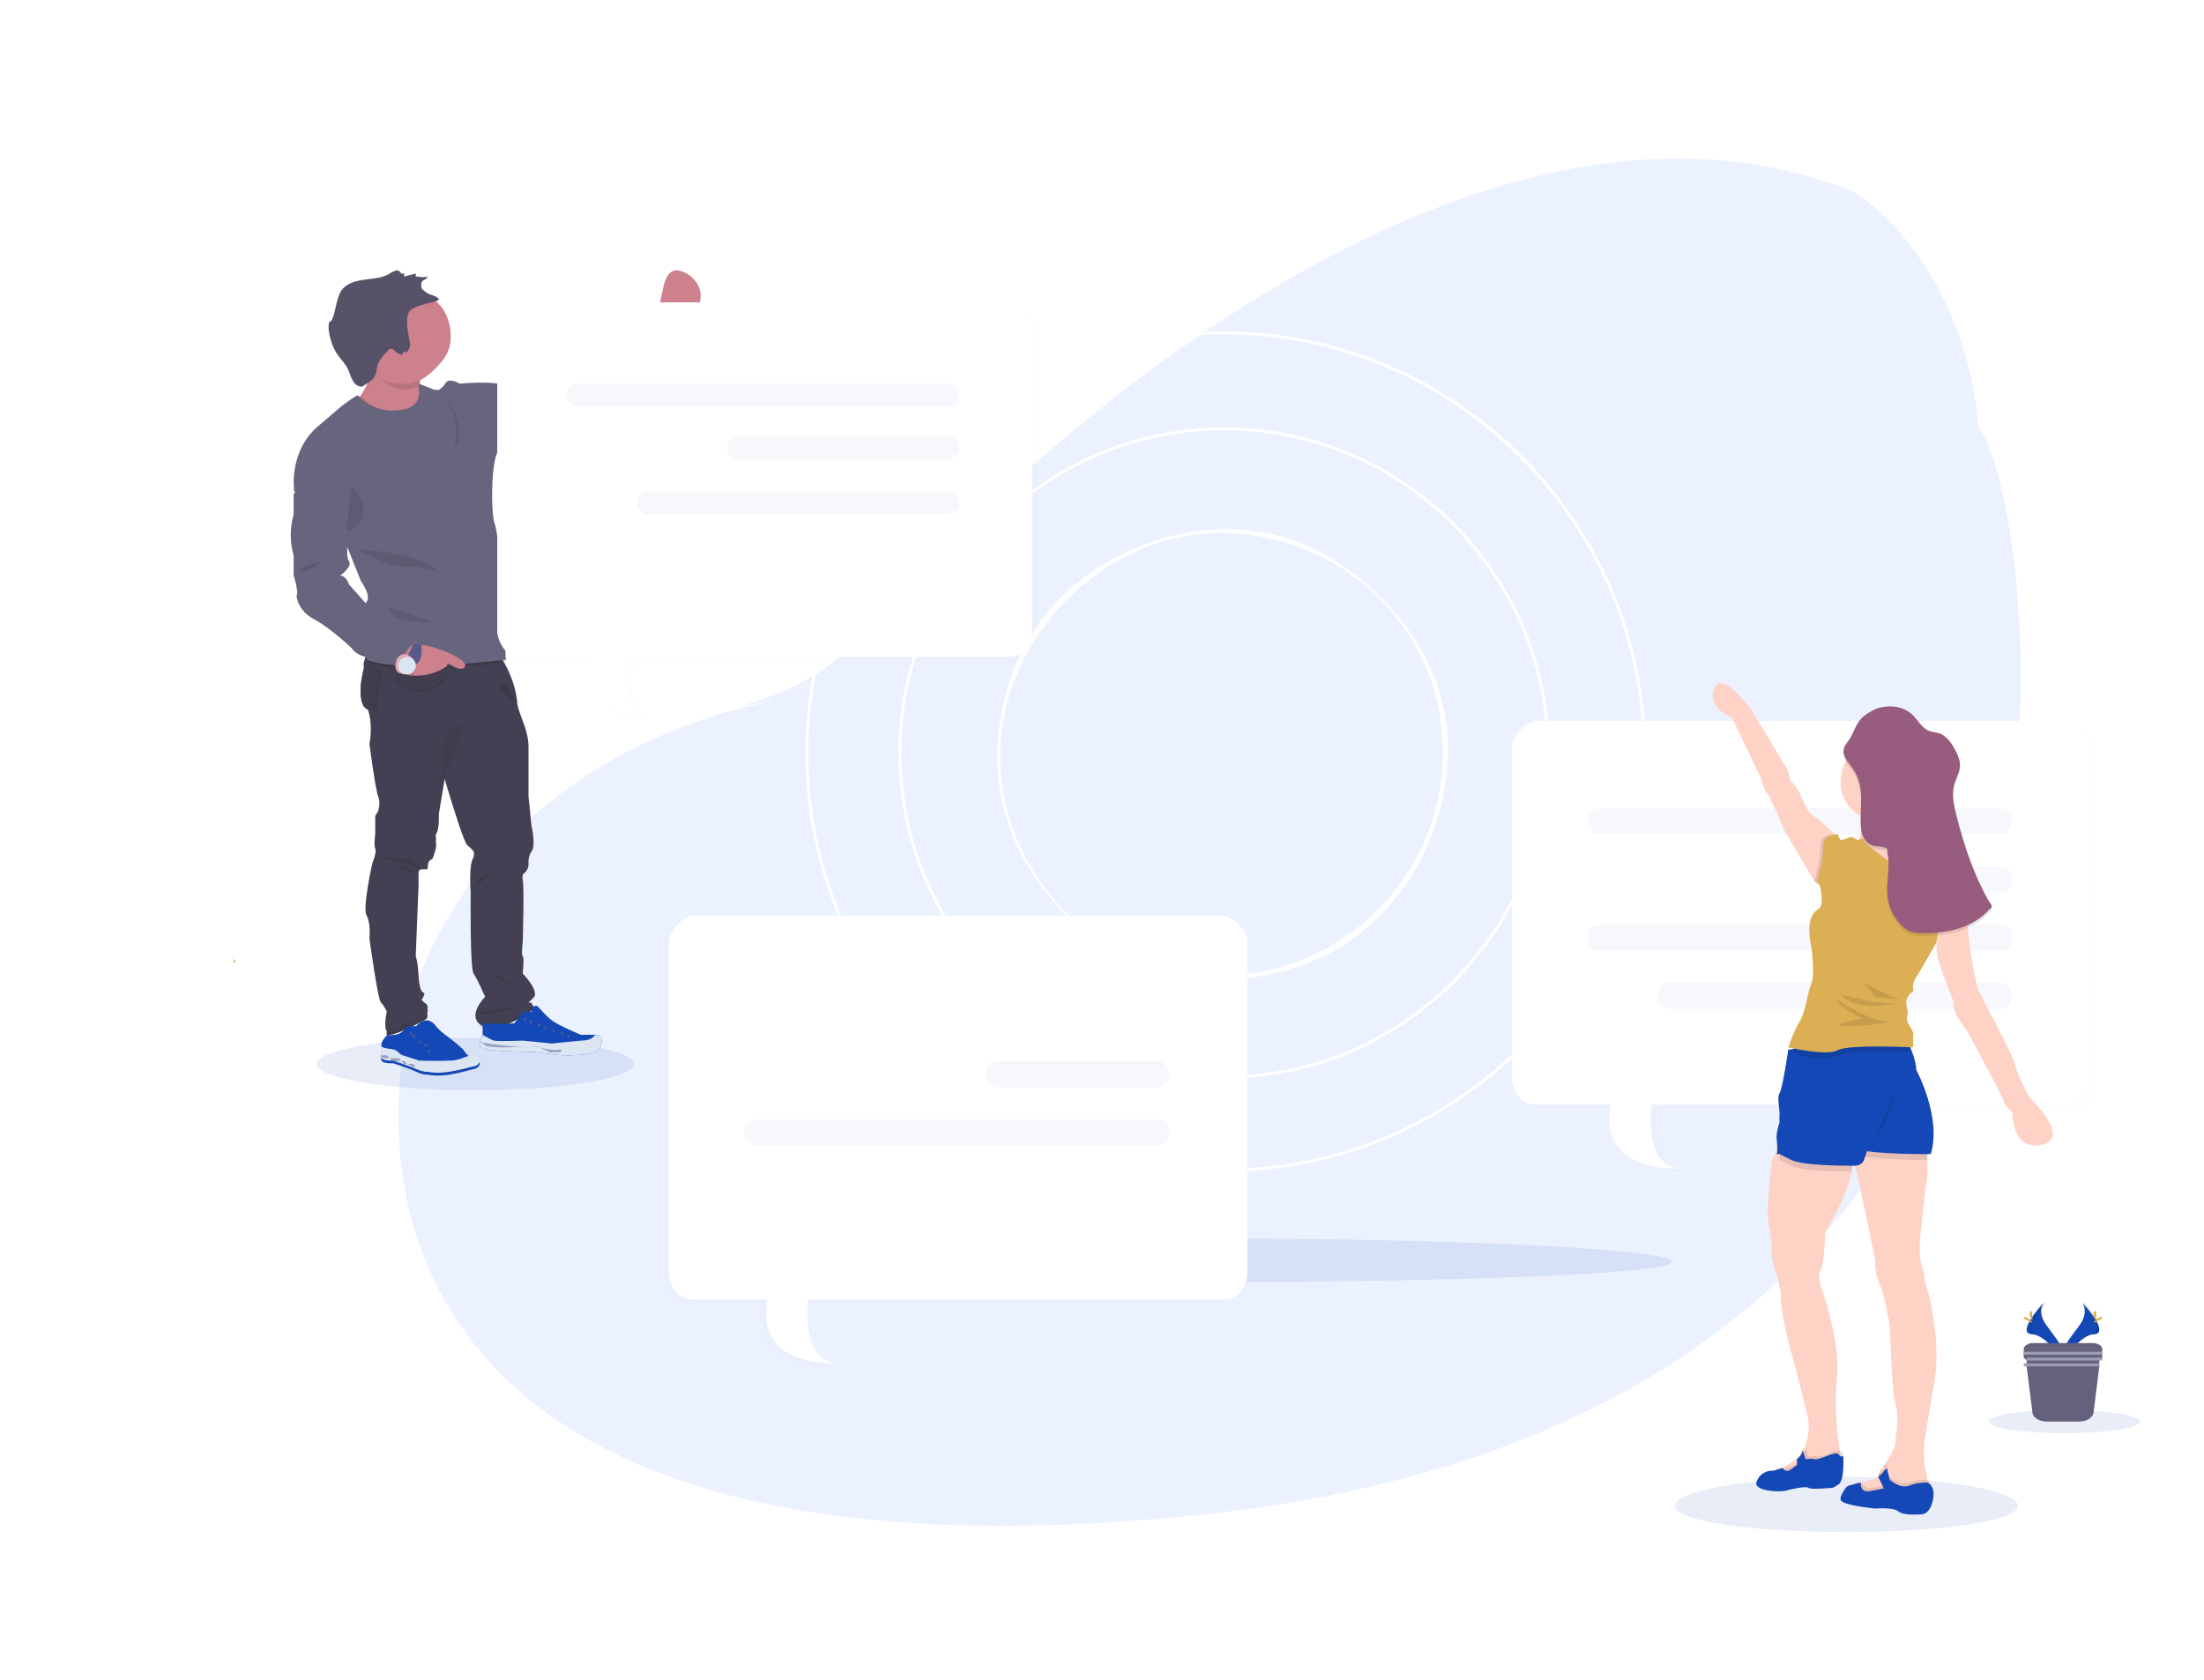 <svg width="758" height="578" viewBox="0 0 758 578" fill="none" xmlns="http://www.w3.org/2000/svg">
<g clip-path="url(#clip0)">
<path fill-rule="evenodd" clip-rule="evenodd" d="M297.876 218.036C286.427 229.852 271.636 238.666 253.915 243.033L266.483 241.004C211.157 251.855 167.167 284.374 146.273 330.577C119.528 405.859 134.745 549.241 410.656 521.297C755.546 486.366 697.514 162.121 680.536 147.664C651.08 128.762 638.838 94.602 637.226 65.876C515.976 17.218 370.169 136.719 305.126 209.706C302.884 212.571 300.4 215.431 297.876 218.036Z" fill="#EBF1FE"/>
<path d="M637.226 65.876C638.838 94.602 651.08 128.762 680.536 147.664C676.471 99.996 649.97 73.344 637.226 65.876Z" fill="#EBF1FE"/>
<path opacity="0.1" d="M415 441C326.911 441 256 438.142 256 434C256 429.858 326.911 426 415 426C503.089 426 575 429.858 575 434C575 438.142 503.089 441 415 441Z" fill="#1448B6"/>
<path d="M421 403C500.685 403 566 338.679 566 259C566 179.321 500.706 114 421 114C341.294 114 277 179.328 277 259C277 338.672 341.343 403 421 403ZM421 115C499.913 115 565 180.1 565 259C565 337.9 499.934 402 421 402C342.066 402 278 337.9 278 259C278 180.1 342.115 115 421 115Z" fill="white"/>
<path d="M421 371C482.752 371 533 320.754 533 259C533 197.246 482.752 147 421 147C359.248 147 309 197.246 309 259C309 320.754 359.248 371 421 371ZM421 148C481.988 148 532 198.018 532 259C532 319.982 481.988 370 421 370C360.012 370 310 319.982 310 259C310 198.018 360.04 148 421 148Z" fill="white"/>
<path d="M419.83 337C435.09 337 451.045 332.507 463.733 324.029C476.422 315.551 485.832 303.204 491.672 289.106C497.512 275.007 499.638 259.172 496.661 244.205C493.684 229.238 485.5 216.081 474.709 205.291C463.919 194.5 450.762 186.316 435.795 183.339C420.828 180.362 404.993 182.488 390.894 188.328C376.796 194.168 364.449 203.578 355.971 216.267C347.493 228.955 343 244.91 343 260.17C343.024 280.625 351.485 299.586 365.949 314.051C380.414 328.515 399.375 336.976 419.83 337ZM419.83 183.339C434.813 183.339 450.278 187.987 462.736 196.311C475.193 204.634 484.94 216.394 490.674 230.236C496.408 244.078 497.588 259.444 494.665 274.139C491.742 288.833 484.306 302.459 473.711 313.053C463.117 323.647 449.492 331.084 434.797 334.007C420.103 336.93 404.736 335.749 390.894 330.015C377.052 324.282 365.293 314.535 356.969 302.077C348.645 289.62 343.998 275.152 343.998 260.17C344.022 240.086 352.746 220.49 366.947 206.289C381.148 192.087 399.747 183.363 419.83 183.339Z" fill="white"/>
<path opacity="0.1" d="M635 527C602.415 527 576 523.247 576 518C576 512.753 602.415 508 635 508C667.585 508 694 512.753 694 518C694 523.247 667.585 527 635 527Z" fill="#1448B6"/>
<g opacity="0.1">
<path opacity="0.1" d="M531 249H712C714.495 249.007 716.236 250.239 718 252C719.764 253.761 720.993 255.508 721 257.999V371.987C720.993 374.477 719.764 377.225 718 378.986C716.236 380.747 714.495 380.978 712 380.986H570C570 380.986 566.97 400.893 579 402.983C579 402.983 551.292 404.407 556 380.986H531C528.505 380.978 526.764 380.747 525 378.986C523.236 377.225 522.007 374.477 522 371.987V257.999C522.007 255.508 523.236 253.761 525 252C526.764 250.239 528.505 249.007 531 249Z" fill="black"/>
<g opacity="0.2">
<path opacity="0.2" d="M552 279H690C692.201 279 694 280.774 694 283V284C694 286.226 692.201 288 690 288H552C549.799 288 548 286.226 548 284V283C548 280.774 549.799 279 552 279Z" fill="black"/>
<path opacity="0.2" d="M552 318H690C692.201 318 694 319.774 694 322V323C694 325.226 692.201 327 690 327H552C549.799 327 548 325.226 548 323V322C548 319.774 549.799 318 552 318Z" fill="black"/>
<path opacity="0.2" d="M576 338H690C692.193 338 694 339.774 694 342V343C694 345.226 692.193 347 690 347H576C573.807 347 572 345.226 572 343V342C572 339.774 573.807 338 576 338Z" fill="black"/>
<path opacity="0.2" d="M635 299H690C692.191 299 694 300.774 694 303V304C694 306.226 692.191 308 690 308H635C632.809 308 631 306.226 631 304V303C631 300.774 632.809 299 635 299Z" fill="black"/>
</g>
</g>
<path d="M529 248H710C712.495 248.007 714.236 249.238 716 251C717.764 252.761 718.993 254.508 719 256.999V370.987C718.993 373.478 717.764 376.225 716 377.986C714.236 379.747 712.495 379.978 710 379.986H568C568 379.986 564.963 399.9 577 401.983C577 401.983 549.292 403.402 554 379.986H529C526.506 379.978 524.763 379.747 523 377.986C521.237 376.225 520.006 373.477 520 370.987V256.999C520.006 254.509 521.237 252.761 523 251C524.763 249.238 526.506 248.007 529 248Z" fill="white"/>
<g opacity="0.2">
<path opacity="0.2" d="M550 278H688C690.201 278 692 279.774 692 282V283C692 285.226 690.201 287 688 287H550C547.799 287 546 285.226 546 283V282C546 279.774 547.799 278 550 278Z" fill="#1448B6"/>
<path opacity="0.2" d="M550 318H688C690.201 318 692 319.774 692 322V323C692 325.226 690.201 327 688 327H550C547.799 327 546 325.226 546 323V322C546 319.774 547.799 318 550 318Z" fill="#1448B6"/>
<path opacity="0.2" d="M574 338H688C690.193 338 692 339.774 692 342V343C692 345.226 690.193 347 688 347H574C571.807 347 570 345.226 570 343V342C570 339.774 571.807 338 574 338Z" fill="#1448B6"/>
<path opacity="0.2" d="M633 298H688C690.191 298 692 299.774 692 302V303C692 305.226 690.191 307 688 307H633C630.809 307 629 305.226 629 303V302C629 299.774 630.809 298 633 298Z" fill="#1448B6"/>
</g>
<path d="M595.632 246.787L605.734 267.865C605.734 267.865 606.791 272.137 607.755 272.884C608.719 273.631 613.816 285.933 613.816 285.933L623.918 302.996L624.928 304L628.969 302.996L632 291.955V288.944V287.94C632 287.94 625.411 281.448 623.918 280.914C623.918 280.914 622.127 280.33 619.877 274.891C617.628 269.453 615.837 268.869 615.837 268.869L614.826 264.854L602.704 244.779C602.704 244.779 592.449 230.044 589.571 236.749C586.693 243.455 595.632 246.787 595.632 246.787Z" fill="#FFD2C6"/>
<path d="M637.076 396.999C637.11 397.359 636.889 397.69 637.076 397.999C638.223 399.674 644.99 433.995 644.99 433.995C644.473 436.307 646.018 440.898 646.969 442.993C647.92 445.089 649.937 455.992 649.937 455.992C649.937 455.992 650.559 479.323 651.915 482.988C653.272 486.654 651.915 494.987 651.915 494.987C652.048 498.603 649.245 502.037 647.958 503.986C647.86 504.112 648.035 504.88 647.958 504.986C647.539 505.588 646.969 504.986 646.969 504.986C646.618 505.689 646.592 506.493 645.98 506.985C645.889 507.062 646.085 507.908 645.98 507.985C644.204 509.182 642.138 509.543 640.044 509.985H639.055C638.216 510.174 638.066 509.985 638.066 509.985L637.076 512.985L643.012 513.984L653.894 514.984C653.894 514.984 666.611 515.543 663.786 509.985C663.588 509.605 662.938 509.39 662.797 508.985C662.692 508.719 662.881 508.266 662.797 507.985C661.098 502.645 661.808 495.987 661.808 495.987L664.776 477.989C668.74 460.383 661.808 439.994 661.808 439.994C661.808 439.994 662.182 438.975 660.819 434.994C659.455 431.013 660.819 421.996 660.819 421.996C660.819 421.996 661.825 410.556 662.797 404.998C663.168 402.665 662.917 400.358 662.797 397.999C662.752 396.614 663.004 395.369 662.797 394L638.066 391C638.066 391 636.811 394.777 637.076 396.999Z" fill="#FFD2C6"/>
<path opacity="0.1" d="M638 512.996L643.911 513.995L653.762 514.995C653.762 514.995 666.339 515.364 663.613 509.997C663.422 509.631 662.764 509.388 662.628 508.998C662.527 508.74 662.709 509.268 662.628 508.998C660.549 509.062 658.658 509.247 656.717 509.997C653.296 511.351 649.821 507.998 649.821 507.998L648.836 504H647.851C647.446 504.582 647.851 505 647.851 505C647.454 505.782 646.596 506.492 645.881 506.999L647.851 510.997C647.851 510.997 645.753 511.529 642.926 511.996C642.38 512.144 641.451 511.269 640.955 510.997C640.46 510.724 640.139 510.538 639.97 509.997C639.16 510.18 638.985 509.997 638.985 509.997L638 512.996Z" fill="black"/>
<path d="M633.036 515.939C633.446 517.829 644.938 518.922 644.938 518.922C644.938 518.922 651.098 518.391 652.872 519.916C654.647 521.441 660.602 520.911 660.807 520.911C661.011 520.911 663.695 521.028 664.774 515.939C665.818 510.976 662.913 510.014 662.79 509.972C660.588 510.003 658.894 510.147 656.84 510.966C653.379 512.372 649.897 508.978 649.897 508.978L648.905 505C648.496 505.605 647.913 505.994 647.913 505.994C647.514 506.811 646.656 507.457 645.93 507.983L647.913 511.961C647.913 511.961 645.814 512.47 642.954 512.955C640.668 513.335 640.081 511.74 639.979 510.966C639.972 510.861 639.972 510.077 639.979 509.972C639.979 509.972 638.203 510.334 636.012 510.966C635.024 511.257 634.564 512.053 634.028 512.955C633.492 513.858 632.838 514.901 633.036 515.939Z" fill="#1448B6"/>
<path d="M608.443 421.912C608.736 423.596 609.457 427.918 609.457 427.918C608.432 431.568 611.485 439.93 611.485 439.93L612.499 444.935C611.914 451.277 616.556 466.958 616.556 466.958C616.556 466.958 620.161 480.792 621.626 486.978C622.5 490.411 621.962 494.702 620.612 497.989C620.539 498.158 620.612 497.989 620.612 497.989C620.612 498.109 620.649 497.876 620.612 497.989C620.575 498.102 619.656 498.828 619.598 498.99C619.262 499.853 619.216 500.299 618.584 500.992C618.343 501.269 617.851 501.754 617.57 501.993C616.195 503.164 614.206 504.344 612.499 504.996H611.485C610.726 505.272 610.244 505.803 609.457 505.997C609.371 506.02 608.532 505.983 608.443 505.997L609.457 509L618.584 506.998L628.724 503.995L633.795 500.992C633.795 500.992 632.883 500.505 632.781 499.991C632.781 499.991 632.781 500.019 632.781 499.991C632.737 499.773 632.847 499.286 632.781 498.99C631.909 494.692 630.771 482.913 631.767 473.965C633.004 462.868 627.868 447.584 626.696 443.934C626.002 441.849 625.569 440.115 625.682 437.928C627.586 435.251 627.71 423.914 627.71 423.914C627.71 423.914 631.909 417.206 634.809 409.9C635.765 407.514 636.406 405.417 636.837 402.893C637.175 401.113 636.892 398.695 636.837 396.887C636.837 396.887 613.049 376.891 610.471 396.887C610.384 397.592 609.538 398.255 609.457 398.889C607.202 417.166 608.165 420.285 608.443 421.912Z" fill="#FFD2C6"/>
<path opacity="0.1" d="M611.027 506L612.024 509L619.002 507L628.972 504L633.956 501C633.956 501 634.055 500.509 633.956 500C633.956 500 633.956 500.028 633.956 500C633.914 499.784 634.02 500.293 633.956 500L632.959 499C631.545 498.87 630.3 499.503 628.972 500C627.355 500.606 625.42 501.293 624.984 501C624.233 500.681 622.809 500.956 621.993 501L620.996 498C620.675 498.854 620.608 499.316 619.999 500C619.754 500.288 619.286 500.75 619.002 501V502V503C617.893 503.704 616.275 504.618 615.015 505C614.687 505.081 614.346 505.081 614.018 505C613.289 505.273 611.782 505.809 611.027 506C611.124 505.985 610.932 506.027 611.027 506Z" fill="black"/>
<path d="M614.039 512.791C616.092 512.222 621.202 511.103 622.002 511.806C622.803 512.51 629.966 511.806 629.966 511.806C630.686 511.794 631.336 511.174 631.957 510.821C632.578 510.469 632.592 510.437 632.952 509.836C634.344 507.698 633.948 500.97 633.948 500.97H632.952L631.957 499.985C630.556 499.856 629.29 500.489 627.975 500.97C626.374 501.547 624.425 502.23 623.993 501.955C623.25 501.645 621.815 501.909 621.007 501.955L620.011 499C619.692 499.821 619.617 500.311 619.016 500.97C618.773 501.247 618.302 501.715 618.02 501.955V503.926C616.921 504.6 616.281 505.529 615.034 505.896C614.733 506.014 614.349 505.99 614.039 505.896C613.728 505.801 613.219 505.174 613.043 504.911C612.987 504.826 613.071 505.008 613.043 504.911C612.981 505.025 612.222 505.299 610.057 505.896C607.704 505.768 605.128 506.766 604.084 509.836C603.04 512.906 612.027 513.355 614.039 512.791Z" fill="#1448B6"/>
<path opacity="0.1" d="M638.035 396.944C638.487 397.08 638.648 397.806 639.031 397.935C640.015 398.251 640.994 397.807 642.017 397.935C648.467 398.889 659.547 399.148 662.919 398.925C662.875 397.508 663.121 395.374 662.919 393.972L639.031 391C639.031 391 637.776 394.67 638.035 396.944Z" fill="black"/>
<path d="M617 390.996C617 390.996 625.907 392.417 633.009 393.996C635.381 394.52 637.394 395.458 639.013 395.996C640.018 396.301 640.973 395.863 642.014 395.996C649.926 397.122 664.027 396.996 664.027 396.996C667.885 384.289 659.024 367.999 659.024 367.999C659.227 366.724 658.024 362.999 658.024 362.999L656.022 358H624.004L623.003 360V363.999L618.001 387.997L617 390.996Z" fill="#1448B6"/>
<path opacity="0.1" d="M612.024 398.976L615.996 400.988C620.029 402.976 632.63 402.963 636.847 403C637.163 401.154 636.899 399.846 636.847 397.97C636.847 397.97 614.435 376.224 612.024 396.964C611.942 397.702 612.1 398.318 612.024 398.976Z" fill="black"/>
<path d="M611.05 397H612.051L616.052 399C620.246 400.938 632.995 400.979 637.056 401H638.057C639.937 400.937 641.057 399.463 641.057 399C641.057 398.747 641.89 397.067 642.058 396C642.197 395.143 642.058 395 642.058 395C642.058 395 650.803 390.943 655.061 388C658.256 385.816 656.683 369.802 656.061 362C655.844 359.31 656.061 358 656.061 358L623.053 360H619.052L616.052 361H615.051C615.051 361 612.96 374.848 612.051 376C611.142 377.152 611.939 380.788 612.051 383C612.055 383.945 611.85 385.077 612.051 386C612.051 386 610.729 389.823 611.05 392C611.195 393.536 611.486 395.521 611.05 397Z" fill="#1448B6"/>
<path d="M646 282C638.544 282 633 276.456 633 269C633 261.544 638.544 255 646 255C653.456 255 660 261.544 660 269C660 276.456 653.456 282 646 282Z" fill="#FFD2C6"/>
<path d="M653 274.118C653 274.118 651.365 287.175 654 290.062C656.635 292.949 664 298.035 664 298.035L662 307.003L650 308L636 293.052L639 290.062C639 290.062 642.006 281.124 640 277.107C637.994 273.09 653 274.118 653 274.118Z" fill="#FFD2C6"/>
<path opacity="0.1" d="M624 303L625 304L629 303L632 292.003V288.004L631 287.004C631 287.004 625.793 286.705 626 291.003C626.207 294.777 624.508 301.563 624 303Z" fill="black"/>
<path opacity="0.1" d="M616 361.886C616 361.886 619.198 363.382 623 363.83C626.802 364.277 631.2 363.804 633 362.858C636.02 361.243 652.305 361.722 657 361.886C657.335 361.886 657.791 361.855 658 361.886L657 358H624V359.943H619L617 360.915C616.561 361.893 616 361.886 616 361.886Z" fill="black"/>
<path d="M631.999 287.001C631.999 287.001 626.788 286.808 627 291.016C627.211 295.223 625 303.059 625 303.059L626 305.067C626 305.067 627.156 310.614 626 312.092C624.843 313.569 620.574 314.041 623 326.143C623 326.143 624.262 335.238 623 338.186C621.737 341.134 620.897 348.285 619 351.233C617.103 354.181 615 360.266 615 360.266C615 360.266 628.417 363.373 631.999 361.269C635.582 359.165 657.999 360.266 657.999 360.266C657.999 360.266 657.893 356.666 657.999 356.251C658.095 355.791 658.089 355.709 657.999 355.247C657.908 354.786 657.263 353.63 656.999 353.24C656.293 352.241 655.364 350.696 655.999 349.226C656.633 347.755 654.835 345.484 655.999 343.204C657.162 340.924 658.281 341.439 657.999 340.193C657.717 338.948 658.159 337.227 658.999 336.179C659.838 335.13 665.998 324.135 665.998 324.135L666.998 318.114C666.998 318.114 674.132 312.611 673.998 310.085C673.864 307.559 670.998 305.067 670.998 305.067L663.998 298.041C663.998 298.041 659.793 301.533 655.999 300.048C652.204 298.564 643.999 292.019 643.999 292.019C643.999 292.019 641.211 290.163 640.999 289.009C640.788 287.855 638.999 289.009 638.999 289.009C638.999 289.009 636.528 287.498 635.999 288.005C635.47 288.512 632.999 289.009 632.999 289.009L631.999 287.001Z" fill="#DCAF54"/>
<path d="M672.037 309L674.05 310.994C674.05 310.994 676.522 314.632 677.068 321.958C677.614 329.284 680.087 339.9 680.087 339.9L684.111 347.875C684.111 347.875 692.205 362.787 693.167 366.814C694.129 370.841 698.198 377.778 698.198 377.778C698.198 377.778 712.643 391.402 702.223 393.727C691.803 396.052 692.161 382.762 692.161 382.762C692.161 382.762 689.537 380.554 689.142 378.775C688.747 376.996 676.062 353.855 676.062 353.855C676.062 353.855 671.068 348.127 672.037 344.884C672.037 344.884 666 330.402 666 326.942C666.114 324.064 666.479 321.802 667.006 318.968L666 310.994L672.037 309Z" fill="#FFD2C6"/>
<path opacity="0.1" d="M641 338C641 338 651.766 343.666 653.756 343.957C655.746 344.248 644.925 342.964 644.925 342.964L641 338Z" fill="black"/>
<path opacity="0.1" d="M633 342C633 342 646.886 345.907 653 345.07C652.971 345.07 637.807 348.566 633 342Z" fill="black"/>
<path opacity="0.1" d="M632.058 344C632.058 344 644.647 352.697 652 351.268C652 351.268 634.723 354.334 632.058 352.307L640.035 350.23C640.035 350.23 631.203 345.708 632.058 344Z" fill="black"/>
<path opacity="0.1" d="M647.062 244.296C650.587 243.601 654.224 244.078 657.045 246.286C659.135 247.925 660.688 251.063 663.035 252.258C664.278 252.779 665.733 252.881 667.029 253.253C669.314 254.184 670.803 256.088 672.02 258.229C673.237 260.371 674.391 262.764 674.017 265.196C673.648 267.279 672.494 269.14 672.02 271.168C671.17 274.792 672.092 278.512 673.019 282.116C675.588 292.131 678.872 301.993 684 310.978C684.409 311.534 685.033 312.281 684.999 312.969C684.876 313.431 684.335 313.621 684 313.964C679.187 319.519 671.39 321.676 664.034 321.926C661.324 322.017 658.401 322.243 656.047 320.931C654.512 320.052 653.065 318.398 652.054 316.95C649.486 313.457 648.825 309.331 649.059 305.007C649.261 301.535 649.957 297.426 649.059 294.059C648.963 293.588 649.374 293.426 649.059 293.064C648.264 292.258 646.208 292.2 645.065 292.068C642.007 291.714 640.436 289.138 640.074 286.097C639.711 283.055 640.06 279.206 640.074 276.144C640.09 272.089 639.454 268.488 637.079 265.196C636.062 263.807 634.425 261.963 634.084 260.22C633.652 258.033 634.98 257 636.08 255.243C637.787 252.549 638.474 249.337 641.072 247.281C642.801 245.986 644.934 244.68 647.062 244.296Z" fill="black"/>
<path d="M647.062 243.297C650.582 242.602 654.222 243.072 657.045 245.287C659.136 246.919 660.686 250.064 663.035 251.259C664.276 251.778 665.734 251.886 667.028 252.254C669.316 253.184 670.801 255.089 672.02 257.23C673.239 259.371 674.389 261.763 674.017 264.197C673.647 266.28 672.501 268.134 672.02 270.168C671.17 273.792 672.098 277.512 673.018 281.115C675.583 291.129 678.876 300.991 684 309.977C684.409 310.53 685.038 311.282 684.998 311.968C684.881 312.432 684.339 312.623 684 312.963C679.176 318.517 671.394 320.675 664.033 320.925C661.322 321.022 658.403 321.235 656.047 319.929C654.511 319.048 653.065 317.399 652.054 315.949C649.498 312.46 648.825 308.318 649.059 304.006C649.261 300.534 649.965 296.433 649.059 293.058C648.965 292.588 649.372 292.426 649.059 292.063C648.264 291.258 646.215 291.165 645.065 291.068C642.005 290.714 640.436 288.144 640.074 285.096C639.711 282.048 640.053 278.213 640.074 275.144C640.1 271.078 639.46 267.499 637.079 264.197C636.061 262.808 634.425 260.97 634.084 259.22C633.652 257.033 634.979 256.008 636.08 254.244C637.788 251.55 638.465 248.331 641.072 246.282C642.8 244.982 644.931 243.681 647.062 243.297Z" fill="#985C7E"/>
<path opacity="0.1" d="M652 375C652 375 649.37 387.573 645 391L652 375Z" fill="black"/>
<g opacity="0.1">
<path opacity="0.1" d="M673.949 266C674.088 265.665 673.782 265.33 673.949 265C673.809 265.335 674.116 265.67 673.949 266Z" fill="black"/>
<path opacity="0.1" d="M636.049 256C636.016 256.394 635.979 256.61 636.049 256.999C636.397 258.763 638.026 260.584 639.042 261.993C641.417 265.296 642.053 268.909 642.035 272.98C642.035 276.063 641.673 278.908 642.035 281.97C642.396 285.031 643.967 288.592 647.023 288.961C648.15 289.094 649.229 289.179 650.015 289.96C650.331 290.324 650.918 290.487 651.013 290.959C651.897 294.348 651.208 297.454 651.013 300.947C650.778 305.278 651.457 310.428 654.006 313.932C655.018 315.387 656.464 316.041 657.996 316.929C660.384 318.219 663.263 318.011 665.977 317.928C673.202 317.684 681.1 316.312 685.93 310.936C686.058 311.254 685.981 311.595 685.93 311.935C685.812 312.401 685.27 312.592 684.932 312.933C680.116 318.512 672.329 320.673 664.98 320.924C662.272 321.022 659.351 321.236 656.999 319.925C655.467 319.038 654.02 317.385 653.008 315.93C650.457 312.426 649.782 308.275 650.015 303.944C650.217 300.457 650.92 297.345 650.015 293.956C649.922 293.484 650.328 292.323 650.015 291.958C649.222 291.149 647.173 292.056 646.025 291.958C642.97 291.602 641.399 288.028 641.037 284.966C640.675 281.905 641.016 279.059 641.037 275.977C641.054 271.907 640.414 267.296 638.044 263.991C637.028 262.596 635.392 261.753 635.051 259.995C634.832 258.717 635.346 257.089 636.049 256Z" fill="black"/>
</g>
<path opacity="0.1" d="M163 375C132.9 375 109 370.971 109 366C109 361.029 132.9 357 163 357C193.1 357 218 361.029 218 366C218 370.971 193.1 375 163 375Z" fill="#1448B6"/>
<path d="M99.997 189.912C97.754 182.463 99.997 174.934 99.997 174.934V167.945C99.997 167.945 97.606 153.795 109.013 144.98L116.025 137.99C116.025 137.99 120.812 134.228 122.036 133.997C122.269 133.946 122.8 134.016 123.038 133.997C123.687 132.893 123.587 132.197 124.04 131.001C123.55 131.063 123.505 131.159 123.038 131.001C122.57 130.843 122.385 130.348 122.036 130.003C121.763 129.692 121.182 129.389 121.034 129.004C120.595 128.03 120.408 127.046 120.032 126.009C119.705 125.166 119.639 123.686 119.031 123.013C119.109 123.139 118.96 123.886 119.031 124.012C117.962 122.694 117.023 121.412 116.025 120.018C115.824 119.744 115.19 119.315 115.024 119.019C113.608 116.805 113.423 114.609 113.02 112.03C112.826 111.149 112.854 109.921 113.02 109.034C113.212 108.445 113.711 107.575 114.022 107.037C115.664 103.674 115.389 99.736 118.029 97.053C120.003 95.041 123.213 94.4 126.043 94.057C128.874 93.714 131.637 93.525 134.057 92.06C134.736 91.553 135.265 91.358 136.061 91.062C136.463 90.924 136.664 90.915 137.063 91.062C137.462 91.209 137.851 91.695 138.064 92.06C138.114 92.274 137.923 91.891 138.064 92.06C138.191 92.133 138.92 92.052 139.066 92.06C139.212 92.069 138.932 92.117 139.066 92.06L143.073 91.062V92.06C142.953 92.06 143.179 91.857 143.073 92.06V93.059C144.237 93.037 146.005 92.502 147.08 92.06C147.084 92.121 147.084 92.998 147.08 93.059C147.151 94.11 145.445 94.068 145.077 95.056C144.928 95.487 144.928 96.621 145.077 97.053C145.234 97.453 145.769 97.75 146.079 98.051C147.416 99.354 148.55 99.221 150.086 100.048C150.218 100.103 150.991 99.943 151.087 100.048C151.184 100.153 151.045 99.912 151.087 100.048C151.146 100.15 151.114 100.932 151.087 101.047C151.028 101.205 151.23 100.955 151.087 101.047C150.64 101.403 149.605 101.806 149.084 102.045H150.086C152.028 104.004 153.316 106.399 154.093 109.034C154.869 111.67 154.667 114.336 154.093 117.022C153.518 119.708 152.876 122.913 151.087 125.01C149.298 127.108 146.653 127.994 144.075 129.004C144.018 129.291 144.117 129.687 144.075 130.003C144.075 130.003 144.075 129.975 144.075 130.003V131.001L149.084 132.998C149.846 132.993 150.446 132.408 151.087 132C151.729 131.591 151.768 131.686 152.089 131.001C153.264 128.591 158.1 131.001 158.1 131.001C158.1 131.001 170.438 129.687 175.13 132C175.13 132 183.084 129.214 184.146 129.004C185.207 128.794 186.401 127.795 187.151 128.006C187.901 128.216 188.624 125.868 189.155 126.009C189.685 126.149 190.419 125.431 192.16 125.01C193.901 124.59 194.271 124.905 196.167 123.013C198.064 121.121 213.197 114.027 213.197 114.027L220.21 108.036L228.224 102.045V103.043C228.266 102.868 228.174 102.234 228.224 102.045C228.958 99.116 230.12 95.87 231.229 93.059C231.71 91.923 231.601 91.303 232.231 92.06C232.627 92.516 233.187 90.736 234.234 90.063C234.45 89.914 234.977 90.105 235.236 90.063C235.496 90.021 235.986 89.991 236.238 90.063C236.49 90.136 236.042 89.89 236.238 90.063C236.434 90.236 237.138 90.822 237.24 91.062C243.05 100.08 244.615 100.741 241.247 104.042C238.254 106.985 236.683 109.269 234.234 110.033V111.031C234.288 111.042 234.181 111.042 234.234 111.031L220.21 127.007C220.21 127.007 210.221 136.158 203.18 138.989C196.138 141.82 196.167 142.983 196.167 142.983C196.167 142.983 175.429 153.157 172.125 152.968C168.82 152.779 168.734 175.362 170.121 178.928C171.508 182.495 174.128 207.884 174.128 207.884C174.128 207.884 176.357 214.092 174.128 217.869C174.128 217.869 173.682 225.125 174.128 226.856C176.074 229.82 178.684 234.657 179.137 239.836C179.137 240.109 179.109 240.568 179.137 240.834C179.279 240.998 178.946 240.73 179.137 240.834C179.137 240.834 179.427 240.932 179.137 240.834C179.349 242.986 179.41 244.788 180.139 246.825C181.272 249.732 182.125 252.696 182.142 255.812V272.786L184.146 282.771C184.146 282.771 185.851 290.934 184.146 292.756C183.422 293.666 183.019 294.599 183.144 295.751C183.216 297.086 181.919 298.652 181.141 299.745C180.844 300.066 181.263 300.326 181.141 300.743C181.018 301.161 181.064 301.313 181.141 301.742C181.707 303.557 180.139 323.709 180.139 323.709C180.139 323.709 180.574 328.414 181.141 328.701C181.707 328.988 180.139 334.692 180.139 334.692C180.139 334.692 185.611 340.157 184.146 342.68L183.144 344.677V345.675C183.587 345.422 184.642 344.6 185.148 344.677C186.955 346.513 189.107 348.104 191.158 349.669C193.755 351.526 200.174 354.662 200.174 354.662H206.185C206.185 354.662 208.68 354.563 207.187 358.656C205.693 362.748 192.16 361.651 192.16 361.651L185.148 360.653C185.148 360.653 171.1 360.523 167.116 359.654C165.446 359.283 165.006 358.554 165.112 357.657C165.301 356.806 165.554 356.333 166.114 355.66C166.144 355.618 166.078 354.699 166.114 354.662V352.665C160.205 349.294 167.116 342.68 167.116 342.68C167.116 342.68 165.448 336.493 164.11 334.692C162.773 332.891 162.107 305.736 162.107 305.736C162.107 305.736 161.262 297.009 163.109 294.753C163.14 294.025 163.459 292.398 163.109 291.757C162.759 291.117 161.738 291.13 161.105 290.759C159.789 289.869 156.212 277.968 153.091 267.793L151.087 279.775C151.087 279.775 151.366 285.083 150.086 286.765C149.848 287.08 150.176 287.38 150.086 287.763C149.995 288.147 150.013 288.375 150.086 288.762C150.398 290.379 149.586 292.184 149.084 293.754C148.941 294.424 148.605 295.303 148.082 295.751C146.943 296.312 147.505 298.326 147.08 298.747C146.656 299.167 144.217 298.21 144.075 299.745C143.994 301.096 143.994 302.388 144.075 303.739L143.073 328.701C143.073 328.701 143.785 330.239 144.075 335.69C144.195 338.045 144.617 339.919 145.077 340.683C145.332 341.094 146.117 341.2 146.079 341.681C146.04 342.162 145.394 343.312 145.077 343.678L146.079 344.677C146.496 344.999 146.962 345.165 147.08 345.675C147.199 346.186 147.314 346.204 147.08 346.674C147.42 346.967 146.963 348.24 147.08 348.671C147.197 349.101 147.225 349.247 147.08 349.669C147.029 349.805 147.152 349.543 147.08 349.669C147.878 349.794 148.499 350.117 149.084 350.668C150.133 352.098 151.654 353.612 153.091 354.662C155.18 356.241 157.203 357.854 159.102 359.654C159.995 360.879 160.711 362.039 162.107 362.65C162.447 362.786 162.748 362.581 163.109 362.65C165.939 363.217 165.38 366.188 163.109 366.643C160.837 367.099 152.947 370 147.08 368.64C147.08 368.64 145.628 368.931 143.073 367.642C140.519 366.353 135.059 364.647 135.059 364.647C135.059 364.647 131.477 364.909 131.052 363.648C130.938 363.249 131.06 363.064 131.052 362.65C131.044 361.711 130.898 360.581 131.052 359.654C131.13 359.178 131.969 358 132.054 357.657C132.33 356.606 132.836 355.236 133.055 354.662C133.018 354.615 132.083 354.713 132.054 354.662C130.837 352.622 133.055 347.672 133.055 347.672C132.385 346.632 131.983 345.497 131.052 344.677C129.913 343.843 127.045 322.71 127.045 322.71C127.045 322.71 126.598 317.231 125.041 314.722C123.484 312.214 127.045 296.75 127.045 296.75C127.045 296.75 128.62 293.011 128.047 291.757C127.473 290.503 129.048 285.766 129.048 285.766V280.774C129.05 280.116 128.834 279.4 129.048 278.777C129.487 277.48 130.758 274.608 130.05 272.786C129.052 270.27 126.043 254.813 126.043 254.813C126.043 254.813 128.64 248.283 126.043 242.831C125.834 242.395 125.303 241.242 125.041 240.834C123.117 237.835 123.091 233.141 124.04 228.853C124.188 228.187 124.886 227.465 125.041 226.856C125.112 226.596 124.978 226.102 125.041 225.857C125.041 225.857 125.133 225.552 125.041 224.859C123.989 224.656 122.919 224.463 122.036 223.86C121.153 223.257 120.598 221.767 120.032 220.865C120.032 220.865 112.77 213.921 107.009 210.88C101.249 207.839 100.999 202.892 100.999 202.892C101.855 201.42 99.997 195.903 99.997 195.903V189.912ZM119.031 198.898L125.041 205.887C125.043 205.873 125.043 205.901 125.041 205.887C126.641 203.687 123.038 198.898 123.038 198.898L118.029 187.915C118.071 189.372 118.585 190.308 119.031 190.91C120.446 192.802 116.025 195.903 116.025 195.903C118.155 195.882 119.031 198.898 119.031 198.898Z" fill="url(#paint0_linear)"/>
<path d="M226 106.999L229.001 113C230.083 112.915 231.973 112.336 233.001 112C234.632 111.529 235.715 111.07 237.002 109.999C238.289 108.929 239.286 107.481 240.003 105.999C243.052 99.525 238.354 95.224 236.002 93.996C233.65 92.768 230.763 91.973 229.001 95.996C227.891 98.749 227.739 101.134 227 103.998C226.612 105.53 226 106.999 226 106.999Z" fill="#CC818C"/>
<path d="M121 140.11L126.073 148.161C126.073 148.161 151.273 160.287 146.366 146.148C144.221 139.922 143.951 136.216 144.337 133.065C144.337 133.065 144.337 132.087 144.337 132.059C144.838 128.119 146.366 127.027 146.366 127.027C146.366 127.027 122.354 114.398 126.073 123.001C126.831 124.79 127.263 127.109 127.088 129.039C126.779 131.82 125.511 133.688 124.044 136.084C123.171 137.6 122.163 138.795 121 140.11Z" fill="#CC818C"/>
<path d="M128.061 296.94C128.061 296.94 124.569 312.425 126.072 314.925C127.575 317.425 127.067 322.918 127.067 322.918C127.067 322.918 129.939 344.067 131.045 344.9C131.952 345.721 132.385 346.86 133.035 347.898C133.035 347.898 131.851 352.861 133.035 354.892C133.213 355.206 132.703 355.751 133.035 355.891C134.886 356.676 142.074 353.031 145.965 350.895C146.455 350.632 146.788 350.428 146.959 349.896C147.104 349.479 147.072 349.324 146.959 348.897C146.846 348.47 147.291 347.188 146.959 346.899C147.188 346.429 147.075 346.409 146.959 345.899C146.844 345.39 146.373 345.224 145.965 344.9L144.97 343.901C145.279 343.536 145.927 342.381 145.965 341.903C146.002 341.425 145.218 341.313 144.97 340.904C144.525 340.147 144.094 338.225 143.975 335.908C143.697 330.488 142.981 328.913 142.981 328.913L143.975 303.934C143.9 302.593 143.9 301.278 143.975 299.937C144.115 298.411 146.549 299.358 146.959 298.938C147.37 298.518 146.854 296.501 147.954 295.94C148.464 295.496 148.809 295.606 148.948 294.941C149.436 293.381 150.243 291.553 149.943 289.945C149.872 289.561 149.856 289.327 149.943 288.946C150.031 288.565 149.712 287.262 149.943 286.948C151.189 285.281 150.938 279.953 150.938 279.953L152.927 267.963C155.961 278.068 159.61 290.062 160.884 290.944C161.5 291.315 162.533 292.307 162.873 292.943C163.214 293.579 162.905 294.219 162.873 294.941C161.078 297.161 161.879 306.931 161.879 306.931C161.879 306.931 161.579 333.102 162.873 334.908C164.168 336.715 166.852 342.902 166.852 342.902C166.852 342.902 160.039 349.554 165.857 352.894C171.793 356.227 183.76 346.899 183.76 346.899L182.766 344.9H181.771L183.76 342.902C185.187 340.402 179.782 334.908 179.782 334.908C179.782 334.908 180.332 329.193 179.782 328.913C179.232 328.633 179.782 323.917 179.782 323.917C179.782 323.917 180.332 304.734 179.782 302.935C179.7 302.512 179.668 301.352 179.782 300.936C179.895 300.521 180.492 300.259 180.776 299.937C181.529 298.85 181.837 298.263 181.771 296.94C181.649 295.797 182.064 293.849 182.766 292.943C184.422 291.136 182.766 283.95 182.766 283.95L181.771 273.958V256.972C181.772 253.833 180.887 250.915 179.782 247.98C178.948 245.595 177.956 243.508 177.792 240.985C177.34 235.719 174.712 229.917 172.819 226.997C171.817 225.456 170.83 224.998 170.83 224.998L127.067 223C127.067 223 125.774 225.244 125.078 227.996C124.924 228.598 125.217 229.329 125.078 229.994C124.152 234.266 123.206 239.001 125.078 241.984C125.34 242.385 125.871 242.549 126.072 242.984C128.598 248.397 127.067 255.973 127.067 255.973C127.067 255.973 129.083 271.444 130.051 273.958C130.747 275.73 130.482 277.666 130.051 278.954C129.846 279.573 129.059 280.3 129.056 280.953V286.948C129.056 286.948 128.506 290.69 129.056 291.944C129.606 293.197 128.061 296.94 128.061 296.94Z" fill="#444053"/>
<path opacity="0.1" d="M126.069 243C126.324 243.409 126.851 243.562 127.055 244H130.014C129.78 242.692 131 230 131 230H126.069C125.146 234.363 124.216 240.008 126.069 243Z" fill="black"/>
<path d="M125.072 243C125.331 243.406 125.858 243.559 126.057 244H129.014C128.774 242.692 130 230 130 230H125.072C124.136 234.335 123.221 239.973 125.072 243Z" fill="#444053"/>
<path opacity="0.05" d="M125.072 243C125.331 243.406 125.858 243.559 126.057 244H129.014C128.774 242.692 130 230 130 230H125.072C124.136 234.335 123.221 239.973 125.072 243Z" fill="black"/>
<path opacity="0.1" d="M132 354.929C132.186 355.218 132.654 355.778 133 355.907C134.929 356.628 141.945 352.983 146 351.018C146.511 350.776 146.822 350.53 147 350.041C144.693 349.667 143 351.996 143 351.996C142.615 351.781 142.449 352.061 142 351.996C141.551 351.931 141.442 351.901 141 351.996C140.558 352.092 139.366 351.755 139 351.996C138.634 352.237 138.231 352.625 138 352.974C136.02 355.55 132 354.929 132 354.929C132.123 354.614 132 354.929 132 354.929Z" fill="black"/>
<path d="M131.203 364.769C131.628 365.986 135.191 365.748 135.191 365.748C135.191 365.748 140.647 367.468 143.169 368.685C145.691 369.902 147.157 369.664 147.157 369.664C152.959 370.957 160.866 368.13 163.111 367.706C165.357 367.282 165.888 364.33 163.111 363.79C162.754 363.72 162.45 363.925 162.114 363.79C160.728 363.194 160 362.047 159.123 360.852C157.245 359.109 155.203 357.493 153.14 355.957C151.716 354.941 150.187 353.426 149.151 352.04C145.85 349.223 143.169 353.019 143.169 353.019C142.792 352.791 142.61 353.089 142.171 353.019C141.733 352.95 141.606 352.918 141.174 353.019C140.742 353.121 140.534 352.764 140.177 353.019C139.82 353.275 139.406 353.629 139.18 353.999C137.246 356.733 133.197 355.957 133.197 355.957C133.197 355.957 131.585 357.575 131.203 358.894C131.118 359.229 131.281 360.387 131.203 360.852C130.925 362.197 130.939 363.422 131.203 364.769Z" fill="#1448B6"/>
<path d="M142 355.901C142 356.123 141.32 355.901 141.099 355.901C141.099 355.68 140.877 355 141.099 355C141.32 355 142 355.68 142 355.901Z" fill="#575988"/>
<path d="M144.099 359C143.877 359 144.099 358.32 144.099 358.099C144.32 358.099 145 357.877 145 358.099C145 358.32 144.32 359 144.099 359Z" fill="#575988"/>
<path d="M147.901 361.901C147.68 361.901 147 362.123 147 361.901C147 361.68 147.68 361 147.901 361C148.123 361 147.901 361.68 147.901 361.901Z" fill="#575988"/>
<path d="M147 359.901C147 360.123 146.32 359.901 146.099 359.901C146.099 359.68 145.877 359 146.099 359C146.32 359 147 359.68 147 359.901Z" fill="#575988"/>
<path d="M142.099 357C141.877 357 142.099 356.32 142.099 356.099C142.32 356.099 143 355.877 143 356.099C143 356.32 142.32 357 142.099 357Z" fill="#575988"/>
<path d="M131.203 363.866C131.628 364.995 135.192 364.833 135.192 364.833C135.192 364.833 140.646 366.603 143.168 367.732C145.691 368.861 147.157 368.699 147.157 368.699C152.961 369.897 160.864 367.159 163.111 366.766C165.357 366.372 165.889 363.401 163.111 362.9C162.754 362.835 162.449 363.025 162.113 362.9C159.66 363.648 157.723 364.739 155.134 364.833C149.408 365.048 144.166 364.833 144.166 364.833L138.183 362.9C137.086 362.302 136.461 361.139 135.192 360.967C133.914 360.735 132.262 360.68 131.203 360C130.916 361.246 130.949 362.615 131.203 363.866Z" fill="#DCE6F2"/>
<path opacity="0.5" d="M146 367.973C146.331 367.972 146.676 368.034 147 367.973C145.795 368.145 144.109 367.445 143 366.978C142.471 366.785 142.514 366.23 142 365.984C141.486 365.738 140.637 366.203 140 365.984L139 364.989C138.674 364.89 138.311 365.115 138 364.989C137.819 364.923 138.174 365.062 138 364.989C137.578 364.785 137.463 364.1 137 363.995C136.761 363.953 136.243 364.01 136 363.995C135.782 363.981 135.216 364.03 135 363.995C134.568 363.898 134.395 364.181 134 363.995C133.575 363.796 133.464 363.102 133 363H132C131.662 362.993 131.263 363.196 131 363C131.327 363.261 131.567 363.975 132 363.995C132.432 364.091 133.605 363.809 134 363.995C134.425 364.193 134.536 364.888 135 364.989C135.239 365.033 135.757 364.98 136 364.989C136.226 365.005 135.777 364.952 136 364.989C136.428 365.089 137.611 364.798 138 364.989C138.333 365.115 138.667 365.884 139 365.984H140C140.623 366.196 141.399 366.726 142 366.978C142.601 367.231 142.457 366.772 143 366.978C143.881 367.33 145.04 367.942 146 367.973Z" fill="#575988"/>
<path opacity="0.1" d="M145 299C145 299 141.976 294.925 137 295C132.024 295.075 130 294 130 294C130 294 132.795 295.753 135 296C137.205 296.247 145 299 145 299Z" fill="black"/>
<path opacity="0.1" d="M143 300C143 300 140.514 298.094 139 298.029C137.486 297.964 136 298.029 136 298.029C136.709 298.487 137.169 298.786 138 299.014C139.293 299.34 143 300 143 300Z" fill="black"/>
<path opacity="0.1" d="M142 301C142 301 138.035 301.232 138 302L142 301Z" fill="black"/>
<path opacity="0.1" d="M179 242C178.781 242.033 175.243 238.388 174.979 237C174.769 236.125 173.814 235.493 172.968 235C172.968 235 170.79 235.364 172.968 238C175.146 240.635 179 242 179 242Z" fill="black"/>
<path opacity="0.1" d="M125.342 123.036C126.107 124.951 127.457 125.165 127.31 127.023C128.203 128.019 129.134 129.331 130.261 130.013C132.642 131.509 135.165 134 138.13 134C140.114 134.004 142.187 133.771 144.033 133.003C144.502 129.033 146 127.023 146 127.023C146 127.023 121.867 114.365 125.342 123.036Z" fill="black"/>
<path d="M122 114.857C122 118.062 123.193 122.103 124.973 124.768C126.754 127.433 128.95 129.488 131.911 130.715C134.872 131.941 138.678 132.331 141.822 131.706C144.965 131.08 147.484 129.017 149.75 126.75C152.017 124.484 154.08 121.965 154.706 118.822C155.331 115.678 154.941 111.872 153.715 108.911C152.488 105.95 150.433 103.754 147.768 101.973C145.103 100.193 141.062 99 137.857 99C135.729 98.999 133.877 99.177 131.911 99.991C129.944 100.805 128.46 102.45 126.955 103.955C125.45 105.46 123.805 106.944 122.991 108.911C122.177 110.877 121.999 112.729 122 114.857Z" fill="#CC818C"/>
<path opacity="0.1" d="M121 140.026L126.073 148.052C126.073 148.052 151.273 160.422 146.366 146.045C144.221 139.716 143.951 135.204 144.337 132C144.034 133.062 144.372 133.906 144.337 135.01C144.258 137.213 143.727 140.114 138.249 141.029C129.116 142.567 124.902 137.136 124.044 136.013C123.167 137.56 122.168 138.686 121 140.026Z" fill="black"/>
<path opacity="0.1" d="M226 107L229 113C230.101 112.915 231.954 112.337 233 112C231.581 112.512 227 104 227 104C226.605 105.486 226 107 226 107Z" fill="black"/>
<path opacity="0.1" d="M126 227.963C136.761 232.546 173.999 227.963 173.999 227.963C173.883 227.576 174.009 227.374 173.999 226.971C172.987 225.455 171.999 224.985 171.999 224.985L127 223C127 223 126.71 225.255 126 227.963Z" fill="black"/>
<path d="M144.115 131.98L149.109 133.979C149.857 133.97 150.478 134.386 151.106 133.979C151.734 133.572 152.79 132.66 153.103 131.98C154.247 129.583 158.097 131.98 158.097 131.98C158.097 131.98 170.487 130.681 175.075 132.979C175.075 132.979 183.053 130.185 184.063 129.982C185.073 129.778 186.33 128.772 187.059 128.982C187.789 129.193 188.538 127.878 189.057 127.983C189.576 128.088 189.385 127.397 191.054 126.984C192.724 126.57 194.168 126.864 196.048 124.985C197.928 123.107 213.026 114.992 213.026 114.992L220.017 109.996L227.008 104C227.008 104 231.646 112.513 233 111.994L219.018 128.982C219.018 128.982 208.929 137.164 202.04 139.975C195.151 142.785 196.048 143.972 196.048 143.972C196.048 143.972 175.313 155.167 172.079 154.964C168.845 154.761 168.721 176.4 170.081 179.946C171.442 183.493 174.076 208.926 174.076 208.926C174.076 208.926 176.279 214.163 174.076 217.919C174.076 217.919 173.55 225.553 174.076 226.913C174.076 226.913 136.745 231.609 126.138 226.913C126.138 226.913 124.574 209.121 126.138 206.927C127.703 204.733 124.141 199.932 124.141 199.932L118.149 184.943L101.171 168.954C101.171 168.954 98.998 154.738 110.159 145.97L117.15 139.975C117.15 139.975 121.936 136.202 123.142 135.977C124.349 135.753 123.142 135.977 123.142 135.977C123.142 135.977 128.232 142.614 138.123 140.974C143.496 140.07 144.038 137.144 144.115 134.978C144.148 133.904 143.822 133.014 144.115 131.98Z" fill="#67647E"/>
<path opacity="0.1" d="M123 189C123 189 146.337 189.923 151 197C151 197 145.405 194.194 140 195C134.595 195.806 123 189 123 189Z" fill="black"/>
<path opacity="0.1" d="M149 213.998C149 213.998 138.237 214.129 136.006 211.999C133.775 209.869 134.007 209 134.007 209L149 213.998Z" fill="black"/>
<path opacity="0.1" d="M121.002 167C121.002 167 131.212 178.17 119 183L121.002 167Z" fill="black"/>
<path opacity="0.1" d="M176 146C176 146 172.667 152.561 171 153L176 146Z" fill="black"/>
<path opacity="0.1" d="M187 143C187 143 178.578 150.292 177 151C177 151 185.74 143 187 143Z" fill="black"/>
<path opacity="0.1" d="M153 136C153 136 161.834 147.806 156.017 155C156.064 155 159.378 146.473 153 136Z" fill="black"/>
<path d="M134 227.067L135.998 229.087H136.997L139.993 232.116C140.203 232.271 139.79 231.975 139.993 232.116C151.532 240.448 153.977 228.077 153.977 228.077C153.977 228.077 159.243 231.813 159.97 229.087C160.698 226.361 147.826 221.808 145.986 222.019C145.819 222.037 146.154 222.037 145.986 222.019C145.077 221.866 143.792 221.467 142.99 221.01C142.801 220.911 143.172 221.115 142.99 221.01C142.347 220.649 141.593 220.428 140.992 220L134 227.067Z" fill="#CC818C"/>
<path opacity="0.1" d="M120 116.14C120 118.972 120.552 121.599 122 124.06C123.448 126.522 125.482 128.552 128 130C128.233 129.618 128.824 129.419 129 129.01C129.607 127.629 129.393 126.418 130 125.05C130.686 123.556 131.797 121.249 133 120.1C133.191 119.878 133.722 120.208 134 120.1C134.274 120.065 134.734 120.029 135 120.1C135.266 120.171 135.784 119.934 136 120.1C136.715 120.572 137.157 120.9 138 121.09C138.422 121.182 138.586 121.211 139 121.09C139.414 120.969 139.701 121.393 140 121.09C140.657 120.33 141.193 119.094 141 118.12C140.593 115.993 140 113.352 140 111.19C140 109.029 140.057 107.311 142 106.241C143.715 105.301 146.092 104.779 148 104.261C148.295 104.185 148.72 104.378 149 104.261C146.653 101.936 143.289 99.973 140 99.311C136.711 98.648 134.112 99.076 131 100.301C127.888 101.525 124.876 103.546 123 106.241C121.124 108.935 120.001 112.892 120 116.14Z" fill="black"/>
<path d="M149.953 102.081C150.256 102.243 151.04 102.741 150.948 103.078C150.892 103.237 151.089 102.986 150.948 103.078C150.175 103.705 148.923 103.812 147.963 104.075C146.087 104.582 143.679 105.106 141.993 106.07C140.088 107.16 139.995 108.854 140.002 111.056C140.009 113.257 140.611 115.877 140.997 118.036C141.18 119.035 140.656 120.226 140.002 121.027C139.707 121.334 139.415 120.904 139.007 121.027C138.6 121.151 138.428 122.117 138.012 122.025C137.185 121.833 136.723 121.505 136.022 121.027C135.81 120.857 135.289 120.103 135.027 120.03C134.765 119.958 134.301 119.993 134.032 120.03C133.746 120.135 133.24 120.8 133.037 121.027C131.851 122.198 130.723 123.491 130.051 125.016C129.447 126.423 129.647 127.605 129.056 129.005C128.531 130.444 127.368 131.183 126.071 131.996C125.416 132.392 124.842 133.074 124.081 132.994C123.32 132.914 122.649 132.52 122.09 131.996C121.121 130.927 120.564 129.379 120.1 128.008C119.271 125.637 117.568 124.071 116.12 122.025C114.489 119.725 113.549 116.832 113.135 114.047C112.942 113.168 112.969 111.94 113.135 111.056C113.326 110.471 113.831 110.596 114.13 110.058C115.746 106.711 115.531 101.769 118.11 99.09C120.05 97.085 123.302 96.436 126.071 96.098C128.84 95.76 131.656 95.559 134.032 94.104C134.697 93.6 135.242 93.405 136.022 93.106C136.417 92.969 136.626 92.96 137.017 93.106C137.408 93.253 137.804 93.741 138.012 94.104C138.061 94.318 138.867 93.934 139.007 94.104C139.13 94.175 138.866 95.092 139.007 95.101C139.149 95.109 138.877 95.156 139.007 95.101L142.988 94.104V95.101C144.326 95.154 145.732 95.617 146.968 95.101C147.038 96.149 145.343 96.118 144.978 97.095C144.845 97.544 144.854 98.638 144.978 99.09C145.102 99.541 145.629 99.769 145.973 100.087C147.337 101.416 148.449 101.258 149.953 102.081Z" fill="#585268"/>
<path opacity="0.1" d="M165 352.184V353.215C171.12 356.784 184 347.031 184 347.031L183 346C182.785 346.251 182.099 346.71 182 347.031C181.901 347.351 181.966 347.727 182 348.061H180L176 351.153C176 351.153 168.267 352.754 166 352.184H165Z" fill="black"/>
<path d="M166.975 360.903C170.794 361.752 183.836 361.892 183.836 361.892L191.771 362.881C191.771 362.881 205.218 363.911 206.649 359.913C208.081 355.916 204.666 355.956 204.666 355.956H199.706C199.706 355.956 192.279 352.826 189.788 351.01C187.821 349.476 186.564 347.858 184.828 346.064C184.828 346.064 182.803 345.447 182.845 348.043H179.869L176.893 351.999C176.893 351.999 169.149 352.524 166.975 351.999H165.983V355.956C165.508 356.571 163.561 360.136 166.975 360.903Z" fill="#1448B6"/>
<path d="M180.901 350.901C180.68 350.901 180 351.123 180 350.901C180 350.68 180.68 350 180.901 350C181.123 350 180.901 350.68 180.901 350.901Z" fill="#575988"/>
<path d="M191 354.901C191 355.123 190.32 354.901 190.099 354.901C190.099 354.68 189.877 354 190.099 354C190.32 354 191 354.68 191 354.901Z" fill="#575988"/>
<path d="M195.901 356.901C195.68 356.901 195 357.123 195 356.901C195 356.68 195.68 356 195.901 356C196.123 356 195.901 356.68 195.901 356.901Z" fill="#575988"/>
<path d="M187.901 353.901C187.68 353.901 187 354.123 187 353.901C187 353.68 187.68 353 187.901 353C188.123 353 187.901 353.68 187.901 353.901Z" fill="#575988"/>
<path d="M194 355.901C194 356.123 193.32 355.901 193.099 355.901C193.099 355.68 192.877 355 193.099 355C193.32 355 194 355.68 194 355.901Z" fill="#575988"/>
<path d="M186 352.901C186 353.123 185.32 352.901 185.099 352.901C185.099 352.68 184.877 352 185.099 352C185.32 352 186 352.68 186 352.901Z" fill="#575988"/>
<path d="M182.901 351.901C182.68 351.901 182 352.123 182 351.901C182 351.68 182.68 351 182.901 351C183.123 351 182.901 351.68 182.901 351.901Z" fill="#575988"/>
<path d="M166.975 360.909C170.794 361.76 183.836 361.891 183.836 361.891L191.771 362.872C191.771 362.872 205.218 363.935 206.649 359.927C208.081 355.919 204.666 356 204.666 356C203.847 357.066 202.941 357.908 199.706 357.964L189.788 358.945L179.869 357.964C179.869 357.964 171.443 358.268 169.95 357.964C168.721 357.629 167.135 356.546 165.983 356C165.508 356.623 163.561 360.14 166.975 360.909Z" fill="#DCE6F2"/>
<path opacity="0.5" d="M191 361.895C191.52 361.898 192.496 362.033 193 361.895V360.921C191.712 361.223 190.258 361.346 189 360.921C188.537 360.794 188.484 361.072 188 360.921C185.825 360.127 183.285 359.694 181 359.948C176.818 360.186 172.145 359.613 168 358.974C167.016 358.904 165.757 358.678 165 358C165.82 358.746 166.928 359.863 168 359.948C172.18 360.587 176.783 360.187 181 359.948C182.382 359.84 183.626 359.755 185 359.948C185.842 360.117 186.183 360.645 187 360.921C187.463 361.072 188.523 361.767 189 361.895C189.845 362.134 190.126 361.889 191 361.895Z" fill="#575988"/>
<path opacity="0.1" d="M133 227L136 229L142 221C141.322 220.64 140.634 220.426 140 220L133 227Z" fill="black"/>
<path d="M105.991 163L100.99 170V177C100.99 177 98.762 183.608 100.99 191V198C100.99 198 102.837 203.544 101.99 205C101.99 205 102.276 209.976 107.992 213C113.707 216.024 120.995 223 120.995 223C120.995 223 123.434 227.043 129.997 226L135.998 229L143 220L132.998 215C132.998 215 130.011 209.79 127.996 210L119.995 201C119.995 201 119.108 198 116.994 198C116.994 198 121.368 194.876 119.995 193C118.621 191.124 119.995 183 119.995 183L105.991 163Z" fill="#67647E"/>
<path opacity="0.1" d="M115 193.259C115 193.259 104.395 193.081 103.113 196.245C101.831 199.408 111.838 191.499 115 193.259Z" fill="black"/>
<path opacity="0.1" d="M136.081 229C136.078 229.184 136.05 229.819 136.081 230C136.206 230.842 136.452 231.427 137.072 232C137.691 232.573 139.208 232.954 140.044 233C141.006 233 141.345 232.692 142.025 232C142.705 231.308 143.015 229.979 143.015 229C143.013 228.591 143.146 228.387 143.015 228C144.729 226.593 145.038 224.259 144.997 223C144.098 222.847 142.818 222.456 142.025 222C141.577 223.309 141.775 224.837 141.034 226C140.759 225.93 140.328 226 140.044 226C139.567 225.999 138.503 225.815 138.062 226C137.622 226.185 137.409 226.657 137.072 227C136.734 227.343 136.264 227.552 136.081 228C135.898 228.448 136.081 228.515 136.081 229Z" fill="black"/>
<path d="M141.955 221C141.955 221 144.888 221.526 144.888 221.957C144.888 222.388 145.705 227.051 142.933 228.653C140.161 230.256 140 225.783 140 225.783C140 225.783 142.171 222.232 141.955 221Z" fill="#575988"/>
<path d="M139 232C137.067 232 136 230.933 136 229C136 227.067 137.067 225 139 225C140.933 225 143 227.067 143 229C143 230.933 140.933 232 139 232Z" fill="#E4AAB4"/>
<path d="M140 232C138.343 232 137 230.657 137 229C137 227.343 138.343 226 140 226C141.657 226 143 227.343 143 229C143 230.657 141.657 232 140 232Z" fill="#DCE6F2"/>
<path opacity="0.1" d="M153.927 230C153.927 230 146.007 236.183 136 232.035V235.087C136 235.087 142.9 239.935 148.947 237.122C154.995 234.31 153.927 230 153.927 230Z" fill="black"/>
<path opacity="0.1" d="M153.927 229C153.927 229 145.986 235.212 136 231.034V234.086C136 234.086 142.9 238.938 148.947 236.12C154.995 233.302 153.927 229 153.927 229Z" fill="black"/>
<path d="M153.927 229C153.927 229 145.986 235.212 136 231.034V234.086C136 234.086 142.9 238.938 148.947 236.12C154.995 233.302 153.927 229 153.927 229Z" fill="#444053"/>
<path opacity="0.05" d="M153.93 229C153.93 229 146.012 235.196 136 231.037V234.091C136 234.091 142.92 238.927 148.95 236.128C154.979 233.329 153.93 229 153.93 229Z" fill="black"/>
<path opacity="0.1" d="M178 346C178 346 167.392 347.643 165.736 348C164.08 348.357 165.736 349 165.736 349C165.736 349 175.85 347.53 178 346Z" fill="black"/>
<path opacity="0.1" d="M179 340C178.824 340 171.566 338.156 170 335L179 340Z" fill="black"/>
<path opacity="0.1" d="M169 300.004C169 300.004 165.883 304.114 164.311 303.998C162.739 303.881 167.568 299.849 169 300.004Z" fill="black"/>
<path opacity="0.1" d="M167 306C167 306 165.788 308.61 164 307.867L167 306Z" fill="black"/>
<path opacity="0.05" d="M160 249.017L152.317 269C152.317 269 151.156 255.855 153.277 252.014C153.879 250.919 155.098 250.595 156.159 250.016C157.219 249.437 158.813 248.898 160 249.017Z" fill="black"/>
<g opacity="0.1">
<path opacity="0.1" d="M142 94.971L143 94V94.971C142.703 95.016 142.298 95.002 142 94.971Z" fill="black"/>
<path opacity="0.1" d="M146.035 99C145.773 98.696 145.168 98.438 145.074 98.006C144.979 97.573 144.972 96.447 145.074 96.017C145.184 95.684 145.847 95.294 146.035 95.022C146.485 94.915 146.572 95.239 146.997 95.022C147.051 96.03 146.315 97.059 146.035 98.006C145.911 98.442 145.914 98.562 146.035 99Z" fill="black"/>
<path opacity="0.1" d="M125.993 130.721C127.261 129.926 128.472 129.155 128.988 127.752C129.573 126.38 129.395 125.146 129.986 123.794C130.642 122.308 131.82 119.985 132.981 118.847C133.175 118.621 133.7 118.949 133.979 118.847C134.243 118.81 134.721 118.776 134.978 118.847C135.234 118.917 134.77 118.68 134.978 118.847C135.667 119.313 136.163 119.644 136.974 119.836C137.381 119.923 138.572 119.956 138.971 119.836C139.369 119.716 139.679 120.133 139.969 119.836C140.602 119.081 140.155 117.835 139.969 116.868C139.57 114.755 138.978 112.088 138.971 109.941C138.964 107.794 140.095 106.022 141.965 104.993C143.616 104.053 145.155 103.529 146.957 103.014C147.897 102.759 149.196 102.638 149.952 102.025C150.105 102.087 149.807 101.946 149.952 102.025C150.247 102.183 151.032 102.692 150.95 103.014C150.891 103.17 151.088 102.92 150.95 103.014C150.192 103.623 148.894 104.737 147.955 104.993C146.119 105.494 144.614 105.043 142.964 105.983C141.093 107.039 139.969 109.807 139.969 111.92C139.969 114.033 140.589 115.751 140.967 117.857C141.153 118.824 141.6 120.05 140.967 120.826C140.679 121.126 140.368 121.695 139.969 121.815C139.57 121.935 138.379 121.906 137.972 121.815C137.162 121.626 136.666 121.289 135.976 120.826C135.768 120.66 135.234 119.908 134.978 119.836C134.721 119.764 134.243 119.803 133.979 119.836C133.713 119.946 134.165 120.606 133.979 120.826C132.821 121.966 131.644 123.299 130.984 124.784C130.393 126.156 130.571 127.383 129.986 128.742C129.48 130.16 128.267 131.896 126.991 132.7C125.691 133.386 124.023 132.829 122.998 131.71C122.733 131.41 122.139 131.096 122 130.721C122.56 131.139 123.298 131.676 123.997 131.71C124.695 131.745 125.395 131.082 125.993 130.721Z" fill="black"/>
<path opacity="0.1" d="M120 126C118.938 124.593 117.998 123.482 117 122C116.802 121.706 116.168 121.314 116 121C117.283 122.714 119.045 124.099 120 126Z" fill="black"/>
</g>
<g opacity="0.1">
<path opacity="0.1" d="M182 106H348C350.307 106.006 352.368 107.376 354 108.999C355.632 110.623 356.993 112.702 357 114.998V218.979C356.993 221.275 355.632 224.354 354 225.978C352.368 227.601 350.307 227.972 348 227.977H218C218 227.977 213.868 246.053 225 247.973C225 247.973 200.649 249.571 205 227.977H182C179.694 227.972 177.631 227.601 176 225.978C174.369 224.354 173.006 221.275 173 218.979V114.998C173.006 112.704 174.371 110.623 176 108.999C177.629 107.376 179.695 106.007 182 106Z" fill="black"/>
<g opacity="0.2">
<path opacity="0.2" d="M201 134H328C330.206 134 332 135.855 332 138C332 140.145 330.206 142 328 142H201C198.794 142 197 140.145 197 138C197 135.855 198.794 134 201 134Z" fill="black"/>
<path opacity="0.2" d="M225 171H328C330.198 171 332 172.855 332 175C332 177.145 330.198 179 328 179H225C222.802 179 221 177.145 221 175C221 172.855 222.802 171 225 171Z" fill="black"/>
<path opacity="0.2" d="M256 152H328C330.2 152 332 153.855 332 156C332 158.145 330.2 160 328 160H256C253.8 160 252 158.145 252 156C252 153.855 253.8 152 256 152Z" fill="black"/>
</g>
</g>
<path d="M180 104H346C348.308 104.007 350.368 105.375 352 106.999C353.632 108.624 354.993 110.701 355 112.998V216.979C354.993 219.275 353.632 222.355 352 223.978C350.368 225.601 348.307 225.972 346 225.977H216C216 225.977 211.868 244.053 223 245.974C223 245.974 198.649 247.57 203 225.977H180C177.694 225.972 175.631 225.601 174 223.978C172.369 222.354 171.006 219.275 171 216.979V112.998C171.006 110.703 172.371 108.624 174 106.999C175.629 105.375 177.694 104.009 180 104Z" fill="white"/>
<g opacity="0.2">
<path opacity="0.2" d="M199 132H326C328.206 132 330 133.855 330 136C330 138.145 328.206 140 326 140H199C196.794 140 195 138.145 195 136C195 133.855 196.794 132 199 132Z" fill="#1448B6"/>
<path opacity="0.2" d="M223 169H326C328.198 169 330 170.855 330 173C330 175.145 328.198 177 326 177H223C220.802 177 219 175.145 219 173C219 170.855 220.802 169 223 169Z" fill="#1448B6"/>
<path opacity="0.2" d="M254 150H326C328.2 150 330 151.855 330 154C330 156.145 328.2 158 326 158H254C251.8 158 250 156.145 250 154C250 151.855 251.8 150 254 150Z" fill="#1448B6"/>
</g>
<path d="M702.928 448C702.928 448 700.317 451.157 703.904 456C707.491 460.843 710.956 464.993 709.759 468C709.759 468 703.431 459.124 699.025 459C694.619 458.876 698.082 453.408 702.928 448Z" fill="#1448B6"/>
<path opacity="0.1" d="M703.09 448C702.889 448.309 703.202 448.643 703.09 448.998C698.986 454.029 697.182 458.856 701.121 458.979C704.792 459.089 708.922 466.228 709.98 467.962C709.98 468.093 710.026 467.832 709.98 467.962C709.98 467.962 704.34 459.103 700.137 458.979C695.935 458.856 698.467 453.387 703.09 448Z" fill="black"/>
<path d="M698.083 452.011C698.083 453.209 698.73 454 698.917 454C699.104 454 698.917 453.231 698.917 452.011C698.917 450.791 698.27 451.016 698.083 451.016C697.896 451.016 698.083 450.813 698.083 452.011Z" fill="#DCAF54"/>
<path d="M697.028 454.118C698.154 454.628 698.909 455.108 698.995 454.979C699.081 454.85 698.131 453.761 697.028 453.257C695.925 452.753 696.138 453.122 696.044 453.257C695.95 453.393 695.901 453.614 697.028 454.118Z" fill="#DCAF54"/>
<path d="M716.072 448C716.072 448 718.683 451.157 715.096 456C711.509 460.843 708.044 464.993 709.241 468C709.241 468 715.569 459.124 719.975 459C724.381 458.876 720.918 453.408 716.072 448Z" fill="#1448B6"/>
<path opacity="0.1" d="M716.907 448C717.108 448.309 716.794 448.643 716.907 448.998C721.014 454.029 722.819 458.856 718.876 458.979C715.202 459.089 711.073 466.228 710.015 467.962C710.048 468.093 709.969 467.832 710.015 467.962C710.015 467.962 715.655 459.103 719.861 458.979C724.067 458.856 721.534 453.387 716.907 448Z" fill="black"/>
<path d="M720.9 452.011C720.9 453.209 721.125 454 720.9 454C720.676 454 720 453.231 720 452.011C720 450.791 720.676 451.016 720.9 451.016C721.125 451.016 720.9 450.813 720.9 452.011Z" fill="#DCAF54"/>
<path d="M721.972 454.118C720.847 454.628 720.091 455.108 720.005 454.979C719.919 454.85 720.87 453.761 721.972 453.257C723.073 452.753 722.861 453.122 722.955 453.257C723.049 453.393 723.104 453.614 721.972 454.118Z" fill="#DCAF54"/>
<path opacity="0.1" d="M710 493C695.641 493 684 491.209 684 489C684 486.791 695.641 485 710 485C724.359 485 736 486.791 736 489C736 491.209 724.359 493 710 493Z" fill="#1448B6"/>
<path d="M696.003 464V465V466V467L697.002 468V469V470L699.002 486C699.177 487.461 701.107 489 704 489H714.998C717.89 489 719.814 487.461 719.996 486L721.996 470V469V468L722.995 467V466V465V464C723.094 463.175 721.604 462 719.996 462H699.002C697.345 461.993 695.932 463.175 696.003 464Z" fill="#65617D"/>
<path d="M696 465V466H723V465H696Z" fill="#9D9CB5"/>
<path d="M697 467V468H723V467H697Z" fill="#9D9CB5"/>
<path d="M696 469V470H722V469H696Z" fill="#9D9CB5"/>
<g opacity="0.1">
<path opacity="0.1" d="M237 316H418C420.495 316.007 422.236 317.238 424 319C425.764 320.761 426.993 322.508 427 324.999V438.987C426.993 441.478 425.764 444.225 424 445.986C422.236 447.747 420.495 447.978 418 447.986H276C276 447.986 272.97 467.9 285 469.983C285 469.983 257.292 471.402 262 447.986H237C234.505 447.978 232.764 447.747 231 445.986C229.236 444.225 228.007 441.478 228 438.987V324.999C228.007 322.508 229.236 320.761 231 319C232.764 317.238 234.505 316.007 237 316Z" fill="black"/>
<g opacity="0.2">
<path opacity="0.2" d="M258 386H396C398.201 386 400 387.774 400 390V391C400 393.226 398.201 395 396 395H258C255.799 395 254 393.226 254 391V390C254 387.774 255.799 386 258 386Z" fill="black"/>
<path opacity="0.2" d="M341 366H396C398.191 366 400 367.774 400 370V371C400 373.226 398.191 375 396 375H341C338.809 375 337 373.226 337 371V370C337 367.774 338.809 366 341 366Z" fill="black"/>
</g>
</g>
<path d="M239 315H420C422.495 315.007 424.236 316.239 426 318C427.764 319.761 428.993 321.508 429 323.999V437.987C428.993 440.477 427.764 443.225 426 444.986C424.236 446.747 422.495 446.978 420 446.986H278C278 446.986 274.972 466.893 287 468.983C287 468.983 259.293 470.407 264 446.986H239C236.505 446.978 234.764 446.747 233 444.986C231.236 443.225 230.007 440.477 230 437.987V323.999C230.007 321.508 231.236 319.761 233 318C234.764 316.239 236.505 315.007 239 315V315Z" fill="white"/>
<g opacity="0.2">
<path opacity="0.2" d="M260 385H398C400.201 385 402 386.774 402 389V390C402 392.226 400.201 394 398 394H260C257.799 394 256 392.226 256 390V389C256 386.774 257.799 385 260 385Z" fill="#1448B6"/>
<path opacity="0.2" d="M343 365H398C400.191 365 402 366.774 402 369V370C402 372.226 400.191 374 398 374H343C340.809 374 339 372.226 339 370V369C339 366.774 340.809 365 343 365Z" fill="#1448B6"/>
</g>
<path d="M79.963 329.132C79.963 329.433 80.047 330 79.963 330C79.822 329.827 79.918 329.317 79.963 329.132C79.878 329.132 79.963 328.835 79.963 329.132C79.963 328.835 80.047 329.132 79.963 329.132Z" fill="#DCAF54"/>
<path d="M80.868 330.895C80.579 331.1 80.023 330.95 80.001 330.895C79.978 330.841 80.583 330.309 80.868 330.105C81.153 329.9 80.845 330.05 80.868 330.105C80.891 330.159 81.153 330.691 80.868 330.895Z" fill="#DCAF54"/>
</g>
<defs>
<linearGradient  x1="170.998" y1="369.053" x2="170.998" y2="89.991" gradientUnits="userSpaceOnUse">
<stop stop-color="#808080" stop-opacity="0.25"/>
<stop offset="0.54" stop-color="#808080" stop-opacity="0.12"/>
<stop offset="1" stop-color="#808080" stop-opacity="0.1"/>
</linearGradient>
<clipPath id="clip0">
<rect width="758" height="578" fill="white" transform="matrix(-1 0 0 1 758 0)"/>
</clipPath>
</defs>
</svg>
